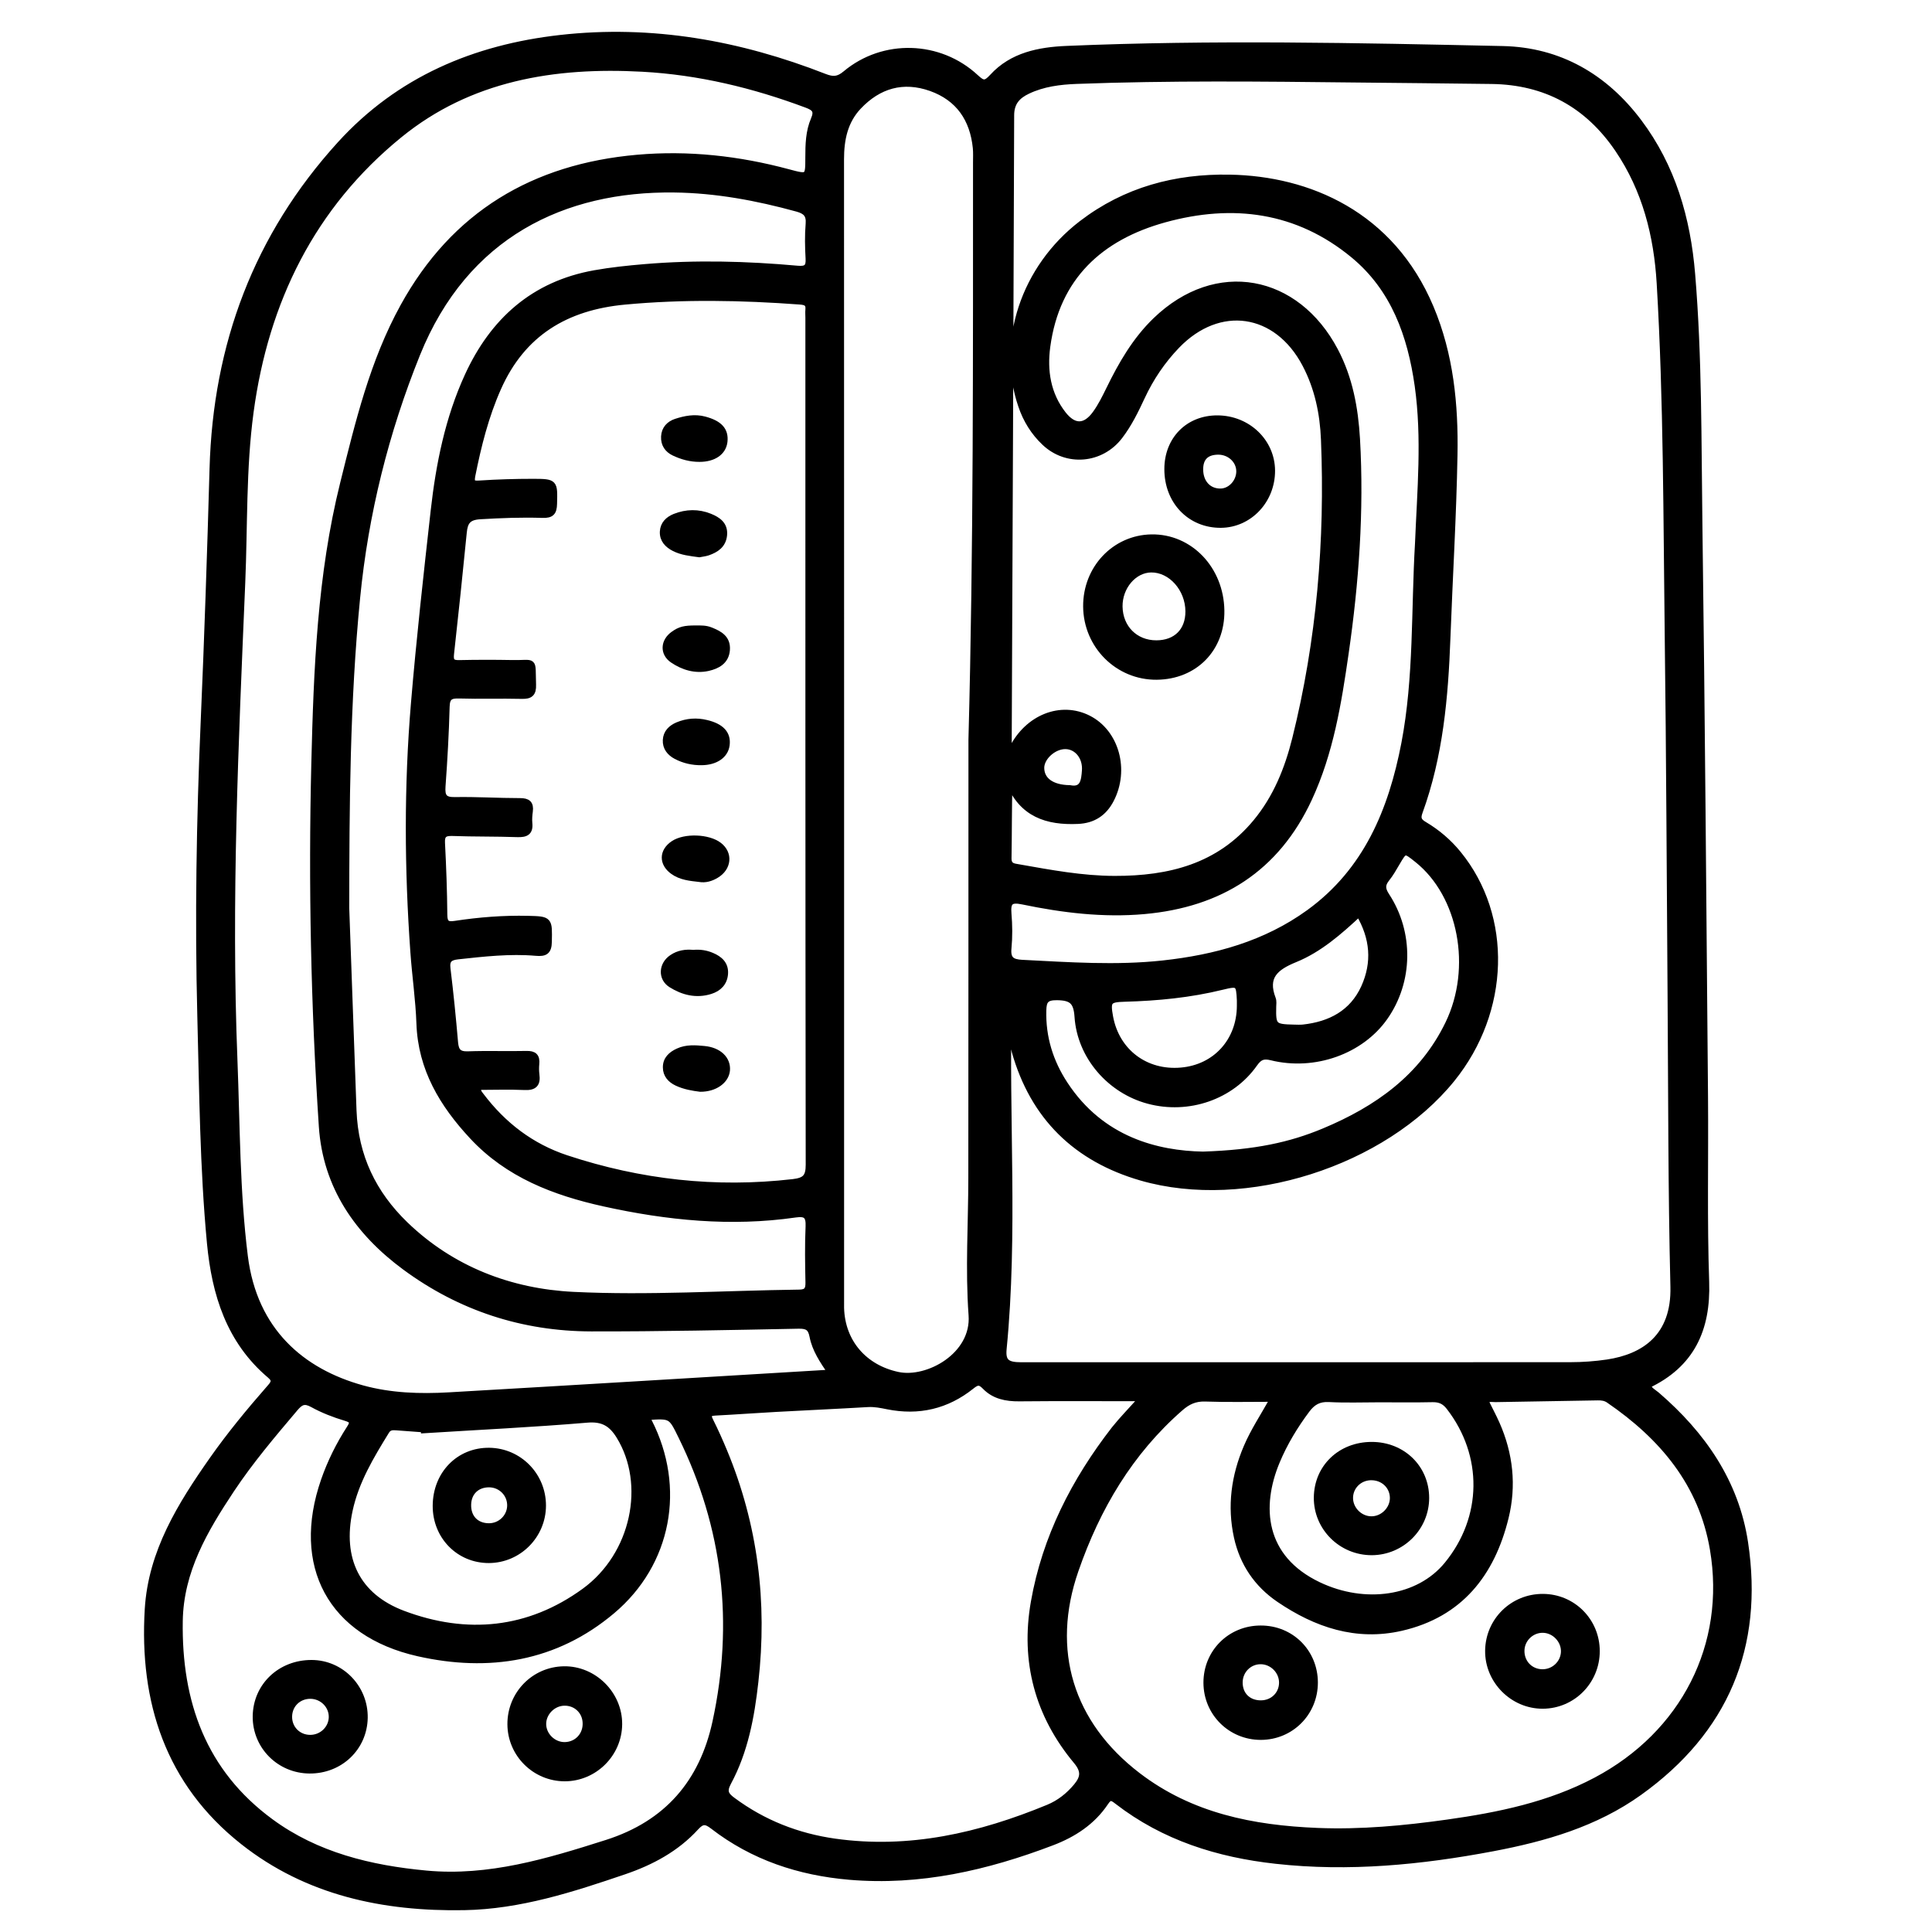 <?xml version="1.0" encoding="utf-8"?>
<!-- Generator: Adobe Illustrator 23.0.0, SVG Export Plug-In . SVG Version: 6.00 Build 0)  -->
<svg version="1.0" xmlns="http://www.w3.org/2000/svg" xmlns:xlink="http://www.w3.org/1999/xlink" x="0px" y="0px"
	 viewBox="0 0 3000 3000" style="enable-background:new 0 0 3000 3000;" xml:space="preserve">
<style type="text/css">
	.st0{stroke:#000000;stroke-width:10;stroke-miterlimit:10;}
</style>
<g id="Layer_1">
</g>
<g id="Layer_2">
	<g>
		<path class="st0" d="M2558.1,2151c2.6,8.1,9.4,10.9,14.5,15.3c71,61.2,122.6,135.2,136.8,229.1c24.4,161.7-30.6,292.1-164.1,387.7
			c-68,48.7-146.6,71.3-227.4,86.6c-111.3,21-223.5,32-336.7,19.4c-89.7-9.9-173.5-36.1-246-92.1c-7.5-5.8-11.9-9-18.8,1.6
			c-20.2,30.3-49.6,49.4-83,62.1c-101.3,38.6-205.3,62.6-314.6,53.2c-77.6-6.7-149.4-30.3-211.7-78.5c-11-8.5-17-8.7-26.6,1.8
			c-30.4,33.3-69,54-111.2,68.4c-80.8,27.5-162.2,54-248.6,55.5c-124.8,2.2-243.4-22.7-343.1-101.5
			c-115.8-91.5-156.5-217.4-147.8-361c5.4-88.7,50.8-161.5,100.1-231.8c27.3-38.9,57.6-75.5,88.9-111.3c5.9-6.7,10.5-11.9,0.8-20
			c-63.3-53.5-85.7-126.2-93.2-204.9c-11.1-117.3-11.9-235-15-352.7c-3.9-152.1-1.4-304.2,5.2-456.2
			c5.7-131.3,10.1-262.7,13.8-394.2c5.4-191.8,68.4-360.8,197.9-503.2C619.8,123.7,737,74.3,870,59.3c141.9-16,278.2,8.5,410.3,60.2
			c12.9,5,21.2,4.9,32.7-4.7c58.7-49.3,145.7-46.8,202,5.6c11.1,10.3,15.3,11.1,26.3-0.9c30.4-33.3,72.4-41.4,114.8-43.2
			c225.7-9.6,451.5-4.7,677.3,0.2c87.6,1.9,158.2,42.8,210.9,112.7c52.6,69.8,75.8,150.6,82.9,236.3c10.8,129.8,9.5,260,11.3,390.1
			c4,296,6.1,592,8.7,888c0.8,95.7-1.5,191.5,1.8,287C2651.5,2064.4,2626.1,2119,2558.1,2151z M1569.5,1545.1
			c-2.4,7.6-3.3,9.3-3.4,11c-4.9,179.4,9.6,359-8,538.3c-2,20.5,5.4,25.9,27.4,25.9c284.3,0,568.6,0.1,852.9-0.1
			c19.2,0,38.6-1.4,57.6-4.2c56.4-8.5,104.8-39.6,102.8-118.2c-3.7-150.3-3.3-300.8-4.4-451.2c-1.4-185.9-2-371.7-4.4-557.6
			c-2.3-183.1-1.7-366.2-12.5-549.1c-4.4-74.3-22.3-145.4-65-208.3c-47.1-69.3-112.4-105.1-196.4-106.2
			c-70.9-0.9-141.8-1.6-212.7-2.3c-143.9-1.6-287.7-3.2-431.6,2.2c-26.2,1-52.1,4.2-76.2,15.7c-16,7.6-25.8,18.2-25.8,38
			c-1,324.2-2.4,648.5-3.8,972.7c0,5.6,0,11.2,0,21.9c3.9-7.2,4.9-9,5.8-10.8c24.2-48.4,75.7-68.8,118.4-46.9
			c42.6,21.8,58.6,79.6,34.6,125.8c-10.7,20.6-27.4,31.7-51.1,32.7c-47.8,2.2-86.9-10.6-106.5-60c-1.2,40.1-0.8,79.2-1.5,118.3
			c-0.2,12.4,7.9,13,15.8,14.3c49.4,8.7,98.7,18,149.2,18.1c85.3,0.2,162.4-19,219.7-88.2c31.5-38,49.4-82.6,61.1-129.5
			c38-152.6,51.1-307.8,44.7-464.7c-1.6-40.6-9.8-80.4-29.2-117.2c-44.3-84.1-133.9-97.3-199.7-29c-22.6,23.5-40.7,50.3-54.4,79.8
			c-9.9,21.2-20.1,42.2-34.4,60.9c-28.7,37.7-82,42.4-116.3,9.8c-16.8-15.9-28.6-35-36.1-57c-33.9-98.7,4-213.9,93.8-282.7
			c67.8-51.9,145.6-72.7,229.8-71.1c121.9,2.2,250.4,56.4,311.6,201.7c30.8,73.2,38.3,150.5,36.9,228.4
			c-1.7,94.9-7.5,189.8-11,284.7c-3.4,91.7-11.4,182.7-43.1,269.8c-3.7,10-1.4,14.7,7.2,19.8c20.3,12,38,27.1,53,45.5
			c79.4,97.5,75.3,243.8-9.8,349.2c-105.9,131-320.5,199.8-482.3,153c-100.7-29.2-167.5-93.9-196.3-196
			C1568.6,1605.9,1569.1,1578.5,1569.5,1545.1z M742.1,1687.4c-1.2,7.9,2.1,10.8,4.5,14c34.5,45.7,78.1,79.2,132.7,97.3
			c114.6,37.9,231.8,51.1,352.1,37.2c18.7-2.2,24.7-7.7,24.7-27.3c-0.6-438.4-0.5-876.8-0.5-1315.3c0-4.1-0.4-8.3,0-12.4
			c1-10.1-4-12.3-13.3-13c-90.7-6.7-181.2-8.4-272.1,0.1c-91.3,8.5-159,49-196.9,134.3c-19.4,43.6-30.9,89.5-40.2,136.1
			c-2.4,12.3,1.2,13.5,12.3,12.7c27.4-1.8,55-2.6,82.5-2.6c33.6,0.1,32.9,0.6,32.1,33.7c-0.3,13.4-4.1,17.4-17.6,17
			c-32.3-1.1-64.6,0.2-96.9,2.1c-19.1,1.1-24.1,9.1-25.7,25.5c-6.2,63-12.8,125.9-19.8,188.8c-1.2,11.1,1.7,14.6,12.8,14.4
			c27.5-0.6,55.1-0.6,82.6-0.1c36.2,0.7,30.6-7.9,32,33.2c0.5,13.8-4.3,17.5-17.5,17.1c-32.3-0.8-64.7,0.4-97-0.6
			c-13.7-0.4-19.3,2.7-19.7,17.7c-1.1,41.3-3.4,82.5-6.4,123.7c-1.1,15.6,2.4,22.1,19.6,21.7c33.7-0.6,67.4,1.6,101.1,1.6
			c11.7,0,16.4,3.6,14.9,15.3c-0.8,6.1-1.4,12.4-0.8,18.5c1.5,14.2-5.1,17.2-18.1,16.8c-33.7-1.2-67.4-0.6-101.1-1.8
			c-12.5-0.4-17.1,3.1-16.4,16c1.9,37.1,3.3,74.3,3.6,111.4c0.1,13.5,4.7,16.3,17.1,14.4c37.4-5.7,75.2-8.7,113.1-7.8
			c33.6,0.8,32.7,1.1,32.1,35.2c-0.2,15.4-5.9,18.1-19.6,16.9c-40.6-3.5-81,1.1-121.4,5.5c-12.5,1.4-18.1,5.4-16.4,19.3
			c4.7,38.2,8.5,76.6,11.8,114.9c1.2,13.5,5.8,19.1,20.3,18.6c30.2-1.1,60.6,0.1,90.8-0.6c11.9-0.3,16.1,3.8,15,15.2
			c-0.5,5.4-0.5,11.1,0.2,16.5c1.9,14-2.7,19.7-17.8,19C790.8,1686.5,766.8,1687.4,742.1,1687.4z M1290.6,2131.7
			c-13.1-19.1-24.7-36.5-28.6-56.7c-2.6-13.5-8.1-17-21.8-16.8c-107.3,2.1-214.7,4.4-322,4.2c-106.2-0.2-203.2-31.8-288.9-94.9
			c-73.6-54.2-123-125.3-129.2-218.3c-12.4-187.5-16.3-375.5-11.7-563.4c3.6-146.2,9.2-292.4,44.8-435.4
			c23.4-94.1,45.9-188.4,93.3-274.4C705.4,332.7,829,259.5,989.5,245.3c79.4-7,157.6,1.7,234.5,22.4c31.3,8.4,31.5,8.2,31.5-23.2
			c0-20.1,0.5-40.3,8.5-58.8c6-13.9,1.2-18.6-11.5-23.3c-82.3-30.8-167-51.2-254.8-56c-137-7.5-268.3,13.9-377.5,102.8
			C484.5,319.6,412,467.5,388.8,639.6c-11.9,88.1-9.2,177.2-13,265.8c-10.4,246.8-21.9,493.7-12.1,740.8
			c4,101.7,3.5,203.6,16.2,304.9c14.6,116.1,88.9,179,182.4,204.9c44.1,12.2,89.8,13.6,135.2,11
			C893.9,2155.7,1090.3,2143.7,1290.6,2131.7z M1508.8,1148.5c8-298.7,7-597.3,7.1-896c0-7.6,0.4-15.2-0.3-22.7
			c-4.5-45.1-26.7-77.9-70-93.3c-43.3-15.3-81.4-4.3-112.7,28.8c-21.6,22.9-27.3,51.3-27.3,82c0.2,590.5,0.1,1180.9,0.1,1771.4
			c0,4.1-0.1,8.3,0,12.4c1.5,53.5,36.4,93.2,88.5,104.2c46.4,9.9,119.4-30.3,114.8-93.1c-5.2-71.2-0.4-143-0.4-214.6
			C1508.8,1601.3,1508.8,1374.9,1508.8,1148.5z M1977.4,2171.7c-37.7,0-71.9,0.8-106-0.4c-15.8-0.5-27.2,4.8-38.7,14.9
			c-78.4,68.5-129.2,154.7-162.9,251.9c-43.3,124.6-8.1,238.8,96.8,319.1c82.6,63.2,178.6,82.1,279.2,86.2
			c67.6,2.7,134.9-3.6,201.7-13c79.8-11.2,158.7-27.4,230.9-65.7c136.5-72.3,207-210.3,181.7-359.2
			c-17.3-102.1-78.7-174.8-161.8-231.7c-5.4-3.7-11-4.4-17.4-4.3c-53,1-106,1.7-159,2.7c-5.1,0.1-11.1-2-15.3,3.9
			c5.7,11.6,11.9,23.1,17.2,35c20.7,46.8,26,95.7,13.8,145.2c-21.4,87.2-70.7,150.2-161.9,171.1c-69.5,15.9-131.9-5.2-189.2-44.1
			c-34.5-23.4-56.6-56.2-65.5-96.7c-10.5-47.8-4.2-94.4,15-139.3C1946.7,2222.2,1961.9,2199.4,1977.4,2171.7z M1773.8,2170.8
			c-67.4,0-129.2-0.4-191.1,0.2c-20.2,0.2-38.9-3.5-53-18.2c-8.4-8.7-12.9-7.3-21.5-0.4c-38.2,30.5-81.7,40.7-129.9,31
			c-10-2-20-4.1-30.6-3.5c-47.4,2.8-94.8,4.9-142.2,7.5c-31.6,1.7-63.2,4.1-94.8,5.7c-10.9,0.6-12.7,4-7.8,13.7
			c7.7,15.3,14.7,31,21.3,46.9c47.8,115,62.4,234.2,48.4,357.8c-6.1,54.5-16,107.7-42.1,156.2c-7.7,14.4-3.5,20.2,7,28
			c47.4,35.2,100.7,56.1,158.8,64.3c115.8,16.3,225.3-9,331.6-52.9c17.4-7.2,31.9-18.7,44-33.3c10.9-13.3,12.6-23.8-0.2-39.2
			c-59.9-71.7-82.1-155.1-66-246.8c17.6-100.2,62.9-188.5,124.9-268.4C1742.9,2204,1756.9,2189.8,1773.8,2170.8z M1004.5,2200.1
			c1.5,3.8,2.1,5.7,3,7.5c52.2,102.3,30.5,219.9-57.2,293.7c-88.1,74.2-191.5,90.2-300.8,65.6c-135.8-30.6-191.8-136.2-146.2-267.8
			c10-28.7,23.4-55.7,39.9-81.2c5.8-9,5.4-13-6.4-16.5c-17.7-5.3-35.3-12.1-51.4-21c-12.5-6.9-18.8-3.9-27.2,6
			c-34.7,41-69.5,82-99.2,126.7c-41.2,62.1-79,126-80.2,204c-2,126.3,36.5,234.9,141.4,311.9c71.3,52.4,155,72.5,241.6,80.6
			c97.6,9.1,189.1-18.7,280.6-47.8c93.8-29.9,148.6-94,168.9-187.9c33.3-153.7,16.5-302.1-53.2-443.9
			C1042.2,2197.6,1042.4,2197.5,1004.5,2200.1z M537.3,1410c4.1,109.4,7.4,211.9,11.3,314.4c2.7,71.5,30.9,129.2,80.5,177.2
			c72.5,70,163.7,104.6,261.2,109.4c116.6,5.7,233.9-2,350.9-3.5c12.3-0.2,14.7-5.4,14.5-16.3c-0.6-28.9-1.1-57.9,0.2-86.7
			c0.7-16.6-4.1-21.4-20.7-19c-100.1,14.5-198.9,4.6-297.1-17.1c-77.2-17.1-149.2-44.6-204.5-104.1c-46-49.4-79.6-104.7-82-175.1
			c-1.3-37.1-6.8-74-9.4-111.1c-9.2-128.6-9.9-257.3,0.9-385.8c8.4-100,19.5-199.8,30.7-299.5c8.1-72,22.3-142.8,52.7-209.1
			c39.2-85.4,102.3-142.2,196.9-159.1c25.7-4.6,51.8-7.3,77.8-9.5c79.1-6.7,158.2-4.6,237.1,2.5c13.8,1.2,18.4-2.3,17.6-16.2
			c-1-17.8-1.4-35.9,0.1-53.7c1.2-14.8-4.8-20.3-18.1-24c-62.6-17.2-125.8-29-190.9-29.8c-171.4-2.2-324.6,70-399.5,255.7
			c-49,121.5-80.5,248-93.3,378.6C538.2,1090.5,537.5,1253.7,537.3,1410z M2202.2,843.9c3.3-81.8,11-163.6-0.5-245.2
			c-11.1-78.1-36.8-150.6-99.6-202.6c-87-72-187.9-84.9-293.8-55.7c-100.1,27.6-167.8,89.6-182.4,197.5
			c-5.1,37.7,0.5,74.5,24.9,105.6c16.9,21.4,34.5,20.9,50.4-1c8.4-11.6,14.9-24.7,21.2-37.6c19.1-39.1,40.6-76.6,72.3-107.2
			c94.3-90.9,218.4-66.4,278.2,46.9c22.6,42.8,31.1,89.3,33.9,137c6.4,111.7-1.7,222.8-17.7,333.3c-11.1,76.9-23.5,153.6-56.7,225.1
			c-50.6,109-138,163.8-255.6,174.4c-63.7,5.7-126.5-2-188.6-14.9c-19.1-4-24.2,0.6-22.6,19.3c1.5,17.8,1.7,35.9,0,53.6
			c-1.7,17.6,5.6,22.2,21.6,23c72.9,3.7,145.7,8.9,218.6,1c81.8-8.9,159.5-30.2,227.1-79.2c89.3-64.8,128.1-158.8,148.1-262.8
			C2200.6,1051.8,2196.1,947.5,2202.2,843.9z M658.7,2220.5c0-0.4-0.1-0.9-0.1-1.3c-14.4-1.1-28.8-2.1-43.2-3.2
			c-6.4-0.5-11.8-0.3-15.8,6.3c-23.8,38.7-47.3,77.6-57,122.8c-16.3,75.4,11.2,133.8,83.2,160.9c98.9,37.2,195.5,27.9,282-35
			c77.5-56.4,100-166.6,54-241.2c-11.9-19.3-25.4-27.8-50-25.7C827.6,2211.2,743.1,2215.2,658.7,2220.5z M1868,1793.2
			c81.8-2.7,136-14.6,187.8-36.2c82.7-34.5,153-84,193.4-167.5c41.9-86.7,20.4-199.9-48.1-254.7c-20.1-16.1-20-16-32.4,5.1
			c-4.9,8.3-9.6,16.8-15.6,24.2c-7.4,9.3-7.4,16.2-0.5,26.8c37.9,57.7,36.4,133.1-2.4,188.4c-36.8,52.6-109.2,78.7-175.9,62.2
			c-12.6-3.1-18.9-0.6-26.4,10c-36,51.3-102.8,74.1-164.6,57.5c-59.3-15.8-105.7-68.6-109.8-130.3c-1.6-23.9-9.3-30.3-32.2-30.6
			c-17.6-0.2-21.2,5.8-21.6,20.8c-1.1,42,10.8,80.2,33.6,114.9C1710.3,1770.8,1797.4,1791.9,1868,1793.2z M2141.9,2172.5
			c-26.1,0-52.3,1-78.3-0.4c-15.7-0.8-25.5,4.9-34.5,16.9c-18.6,24.9-34.7,51.4-46.6,79.9c-29.5,70.3-23.7,150.4,64.9,192.6
			c71.8,34.2,155.4,22.6,199.9-31.7c59.8-72.9,60.9-170.6,3.2-245.1c-7.1-9.2-14.8-12.6-26.1-12.4
			C2196.8,2172.9,2169.3,2172.5,2141.9,2172.5z M1925.6,1561.8c0-2.8,0.1-5.5,0-8.3c-1.2-26.8-2.6-27.7-28-21.5
			c-49.7,12.2-100.2,17.1-151.2,18.5c-25.2,0.7-27.6,3.6-22.9,29c10.1,54,55.4,88.1,110.6,83.2
			C1887.8,1658,1925.4,1616.6,1925.6,1561.8z M2110.2,1418.2c-31,28.9-61.9,55.9-99.5,71.2c-30.4,12.4-47.9,27-34.6,61.7
			c1.4,3.6,0.7,8.2,0.6,12.3c-0.7,30,1.2,32,32.4,32.6c4.8,0.1,9.7,0.4,14.4-0.1c42.3-4.6,76.7-22.6,94.9-62.5
			C2135.8,1494.8,2132.9,1456.4,2110.2,1418.2z M1661.2,1224.2c21.1,4.2,22.7-12.3,23.8-27.6c1.6-21.5-12.7-38.5-31-38.4
			c-18.4,0.1-37.6,17.7-37.5,34.3C1616.7,1211.8,1632.9,1223.8,1661.2,1224.2z"/>
		<path class="st0" d="M1787.9,834.8c59.5-1,107.4,49,108.3,113.3c0.9,59-41.1,101.9-100.2,102.4c-59.9,0.5-108.7-48.1-109.1-108.8
			C1686.5,882.9,1731,835.8,1787.9,834.8z M1845.7,949.3c-0.2-35.4-27.2-65.7-58.2-65.4c-27,0.3-49.8,27.1-49.4,58
			c0.5,33.3,24.5,57.4,57.4,57.4C1826.4,999.3,1845.8,979.9,1845.7,949.3z"/>
		<path class="st0" d="M1890.5,650c46.8,0.2,84.2,36,84.4,80.8c0.2,46-35.1,83.4-79,83.8c-47.6,0.4-83-36.3-82.9-86.2
			C1813,682.6,1845.4,649.8,1890.5,650z M1891.1,701c-18.4,0.3-27.9,9.8-27.8,28c0,20.8,13.3,35,32.2,34.6
			c15.5-0.3,28.9-14.7,29.2-31.3C1924.9,714.9,1909.7,700.7,1891.1,701z"/>
		<path class="st0" d="M1085.9,1364.5c-14.2-1.6-28.7-2.9-40.8-11.7c-17-12.3-16.6-30.8,0.7-42.4c17.4-11.7,54-10.4,70.6,2.4
			c16.6,12.8,14.5,34.7-4.6,46C1103.9,1363.5,1095.3,1366.2,1085.9,1364.5z"/>
		<path class="st0" d="M1089.5,1183.2c-14,0.2-27.3-2.8-39.6-9.3c-9.6-5.1-16.3-13.2-15.7-24.7c0.6-11.5,8.1-18.6,18.2-22.9
			c14.4-6,29.2-7.1,44.4-3.4c23.1,5.5,33.4,16.7,31.2,33.9C1126,1172.7,1110.9,1183,1089.5,1183.2z"/>
		<path class="st0" d="M1080.8,976.2c7.5,0,14.9-0.3,22.3,2.7c14.1,5.6,26.7,12.3,25.3,30.4c-1.4,17.5-14.8,24.4-28.9,27.6
			c-19.6,4.4-38.5-1.3-54.7-12.3c-15.3-10.4-14.1-28.7,1.1-39.5C1055.9,977.9,1062.9,976.1,1080.8,976.2z"/>
		<path class="st0" d="M1085.8,860.3c-13.9-1.9-26.9-3.2-38.7-9.2c-10.4-5.3-18.1-13.2-17.5-25.6c0.6-11.4,8.1-18.7,18.3-22.8
			c17.9-7.1,36.4-7.5,54.2-0.3c12.2,5,23.5,12.1,21.9,28.5c-1.5,15.3-12.1,22.2-25,26.7C1094.5,859.1,1089.6,859.5,1085.8,860.3z"/>
		<path class="st0" d="M1076.5,1480c10.3-1,19.6,0.4,28.7,4.3c12.3,5.2,21.3,13.1,20.3,27.7c-1,13.9-9.5,22.5-22.4,26.6
			c-21.9,6.9-42.5,1.6-60.9-10c-15.7-9.9-14.3-30.8,1.4-41.3C1053.6,1480.4,1065.1,1478.8,1076.5,1480z"/>
		<path class="st0" d="M1087.4,1690.3c-11.3-1.4-24.2-3.5-36.1-9.1c-10-4.7-17-12.4-17-23.8c-0.1-12.4,8-19.7,18.7-24.6
			c13.1-6.1,27-4.9,40.5-3.6c22.6,2.1,36.4,15.7,35,32.7C1127,1678,1109.8,1690.4,1087.4,1690.3z"/>
		<path class="st0" d="M1086.2,712.2c-14,0.1-27.2-3.6-39.6-9.5c-9.8-4.7-15.7-13-15.1-24.8c0.6-12,8.2-19.4,18.2-22.7
			c14.2-4.6,28.9-7.6,44.2-3.5c23.1,6.2,32.7,16.4,30.7,34.1C1122.7,702.1,1108,712.2,1086.2,712.2z"/>
		<path class="st0" d="M2479.1,2563.9c0,46.5-37.1,84.1-83.3,84.4c-46.5,0.3-85.4-38.8-84.7-85.4c0.7-46.3,38.1-83,84.6-82.9
			C2442.1,2480.1,2479.1,2517.3,2479.1,2563.9z M2394.7,2597c18,0.3,33.2-13.7,34.1-31.5c0.9-18.3-14.5-34.8-32.9-35.1
			c-17.8-0.3-33,14-33.7,31.8C2361.4,2581.5,2375.6,2596.7,2394.7,2597z"/>
		<path class="st0" d="M2041.4,2612.6c0,46.9-36.9,84-83.6,84.1c-46.8,0-84-37.1-84.1-83.8c-0.1-46.9,36.8-83.8,83.8-83.8
			C2004.6,2528.9,2041.3,2565.5,2041.4,2612.6z M1991.1,2613.1c0.2-18.5-15.5-34.1-34-33.9c-18,0.2-32.3,14.8-32.5,33
			c-0.2,19.8,13.5,33.3,33.6,33.1C1976.7,2645.1,1990.9,2631.2,1991.1,2613.1z"/>
		<path class="st0" d="M480.7,2748.9c-46.7-0.3-83.7-37.6-83.3-83.7c0.5-47,38-82.8,86.6-82.6c45.9,0.2,82.8,38.5,82,84.9
			C565.1,2713.8,527.9,2749.2,480.7,2748.9z M481.8,2632.9c-18.4,0-32.7,13.7-33.2,32c-0.6,19.1,14.1,34.1,33.3,34
			c18.1-0.1,33-14.3,33.6-32C516.1,2648.5,500.8,2632.9,481.8,2632.9z"/>
		<path class="st0" d="M792.9,2677.4c-0.2-46.6,36.5-84.3,82.8-85c46.3-0.7,85.7,38.4,85.4,84.9c-0.3,46-38.3,83.7-84.3,83.7
			C830.7,2760.9,793.1,2723.5,792.9,2677.4z M876,2643.6c-17.6,0.4-32.7,15.6-32.9,33c-0.2,18.3,15.9,34,34.3,33.5
			c19.1-0.5,33.2-15.9,32.3-35.1C909,2656.7,894.4,2643.1,876,2643.6z"/>
		<path class="st0" d="M676.9,2338.2c0.2-49.1,35.9-85.7,82.9-85.1c46.2,0.6,83.1,38.3,83,84.8c-0.1,46.3-37.6,84-83.7,84.2
			C712.8,2422.2,676.7,2385.4,676.9,2338.2z M758.9,2370.3c17.9,0.2,32.9-13.9,33.6-31.6c0.7-18.7-14.2-34.1-33.1-34.2
			c-19.2,0-32.3,12.6-32.8,31.7C726,2356.5,738.9,2370.1,758.9,2370.3z"/>
		<path class="st0" d="M2130,2244c47.7,0,84.2,35.5,84.2,82c0,46-37.7,83.6-83.9,83.9c-47.3,0.2-85.7-38-85.2-84.7
			C2045.6,2278.6,2081.8,2244,2130,2244z M2163.2,2325.7c-0.3-18.7-15.6-32.8-35.1-32.2c-18.2,0.6-32.4,15.2-32.1,33.1
			c0.3,17.6,15.4,32.6,33,32.9C2147.3,2359.9,2163.4,2344,2163.2,2325.7z"/>
	</g>
</g>
</svg>

